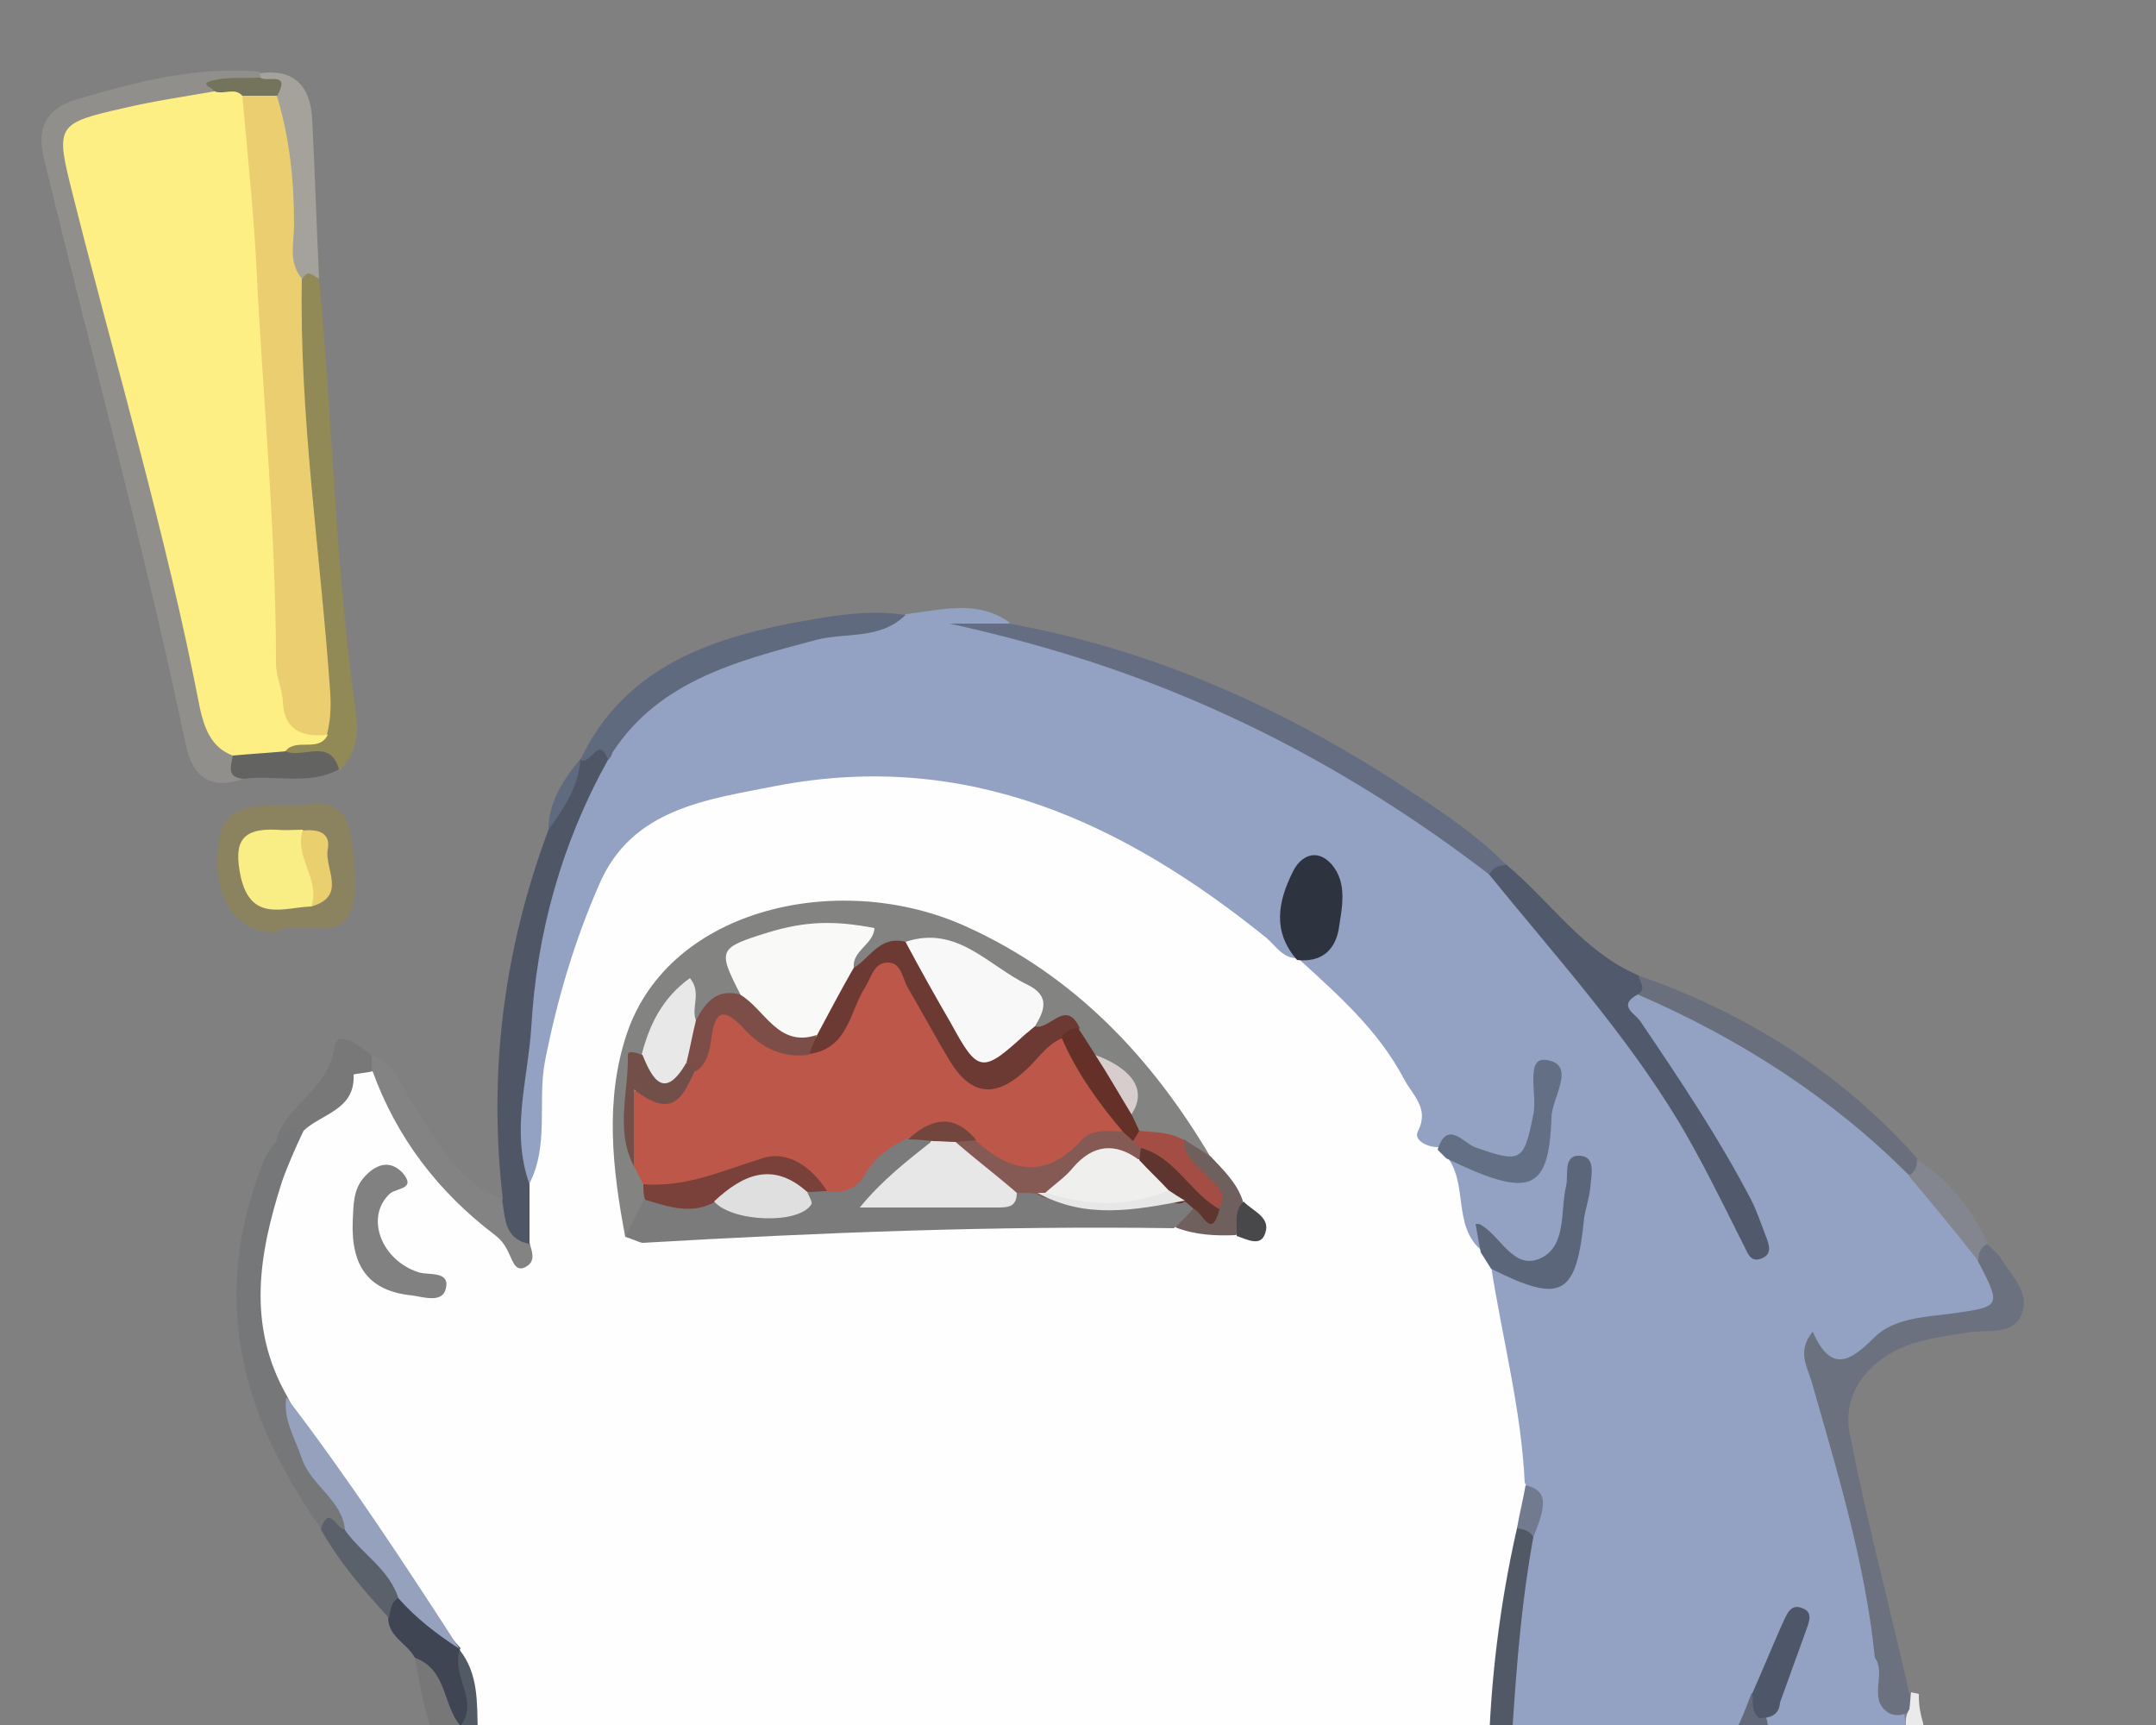 <?xml version="1.0" encoding="utf-8"?>
<!-- Generator: Adobe Illustrator 19.0.0, SVG Export Plug-In . SVG Version: 6.00 Build 0)  -->
<svg version="1.1" id="图层_1" xmlns="http://www.w3.org/2000/svg" xmlns:xlink="http://www.w3.org/1999/xlink" x="0px" y="0px"
	 viewBox="220 300 250 200" style="enable-background:new 0 0 612 792;" xml:space="preserve">
<rect x="220" y="300" width="250" height="200" fill="#808080" stroke="none"/>
<style type="text/css">
	.st0{fill:#C5C5C5;}
	.st1{fill:#AFB2B8;}
	.st2{fill:#E8E8E8;}
	.st3{fill:#93A1C2;}
	.st4{fill:#918F8C;}
	.st5{fill:#6B717E;}
	.st6{fill:#EAEAEA;}
	.st7{fill:#858585;}
	.st8{fill:#515A6C;}
	.st9{fill:#4F5767;}
	.st10{fill:#646D82;}
	.st11{fill:#918956;}
	.st12{fill:#767778;}
	.st13{fill:#8B8360;}
	.st14{fill:#606A7F;}
	.st15{fill:#696F7D;}
	.st16{fill:#626A7A;}
	.st17{fill:#777778;}
	.st18{fill:#838384;}
	.st19{fill:#A5A29B;}
	.st20{fill:#3F4552;}
	.st21{fill:#787878;}
	.st22{fill:#9E9E9E;}
	.st23{fill:#636462;}
	.st24{fill:#84868F;}
	.st25{fill:#5B616A;}
	.st26{fill:#515866;}
	.st27{fill:#FEFEFE;}
	.st28{fill:#5B667B;}
	.st29{fill:#2E343F;}
	.st30{fill:#636F85;}
	.st31{fill:#4E5769;}
	.st32{fill:#727A90;}
	.st33{fill:#FEEF84;}
	.st34{fill:#74735B;}
	.st35{fill:#73787D;}
	.st36{fill:#EACE70;}
	.st37{fill:#96A1BE;}
	.st38{fill:#F9ED86;}
	.st39{fill:#E9CF6E;}
	.st40{fill:#525A66;}
	.st41{fill:#838382;}
	.st42{fill:#7C7B7B;}
	.st43{fill:#818181;}
	.st44{fill:#70605D;}
	.st45{fill:#48474A;}
	.st46{fill:#BC574A;}
	.st47{fill:#F9F9F8;}
	.st48{fill:#F9F8F8;}
	.st49{fill:#6C3A33;}
	.st50{fill:#794139;}
	.st51{fill:#E9E8E8;}
	.st52{fill:#7D4E47;}
	.st53{fill:#725049;}
	.st54{fill:#653028;}
	.st55{fill:#A34D44;}
	.st56{fill:#D6CDCC;}
	.st57{fill:#E7E7E7;}
	.st58{fill:#865A54;}
	.st59{fill:#E0DFDF;}
	.st60{fill:#5F362F;}
	.st61{fill:#72453D;}
	.st62{fill:#EFEFEE;}
</style>
<g>
	<path class="st0" d="M399.9,513.2c-21,0-41.8,0-62.8,0c-0.3-0.7-0.1-1.2,0.5-1.6c2-1,4.3-0.8,6.4-0.8c16.9,0,33.8,0,50.8,0
		c1.6,0.1,3.1,0,4.6,0.8C400,512.1,400.2,512.6,399.9,513.2z"/>
	<path class="st1" d="M399.9,513.2c0-0.3,0-0.6,0-0.8c1.8-2.1,4.3-1.5,6.5-1.5c4.5,0,8.9-0.3,13.4,0c1.9,0.1,3.9-0.2,5.5,1.4
		c0,0.3-0.1,0.6,0,1C416.7,513.2,408.3,513.2,399.9,513.2z"/>
	<path class="st2" d="M337,512.4c0,0.3,0.1,0.6,0.1,0.9c-6.1,0-12.1,0-18.2,0c0-0.3,0-0.6,0-0.9c2.7-2.5,6.1-1.1,9.1-1.5
		C331,511.2,334.3,509.9,337,512.4z"/>
	<path class="st3" d="M450.5,446.2c-2.5-3.9-5.2-7.6-8.6-10.7c-9-9.4-19.5-16.7-32-20.9c-2.9,0.1-2.4,1.9-1.4,3.4
		c1.6,2.5,3.3,5,5,7.5c1.8,2.8,3.4,5.7,5.4,8.5c1.8,2.7,3.3,5.6,4.2,8.7c-7.2-16-18.5-29.2-29.9-42.4c-18-14-37.9-24.1-60.4-27.7
		c1.1-0.4,2.8,0.9,4.3-0.4c-3.7-2.7-7.9-1.5-12-1c-1.3,0.7-2.8,0.8-4.4,1c-12.4,1.6-24.2,4.2-31.5,15.7c-0.7,1-1.2,2-1.7,3
		c-6.1,13.1-7.6,27.1-8.3,41.3c-0.1,1.9-0.3,4.1,1.9,5.3c2.5-0.7,2.7-2.8,2.7-4.8c0.1-9.1,2.7-17.7,5.7-26.2
		c2-5.8,5.7-9.8,11.5-11.6c8.9-2.8,18-3.9,27.4-2.9c14.2,1.6,25.5,8.9,36.5,17.1c1.6,1.2,2.8,3,5.2,2.6c1.5-1.1,0.5-2.4,0.2-3.6
		c-0.4-1.7-0.3-3.3,0.3-4.9c0.4-0.9,0.8-1.9,2-1.9c1.3,0.1,1.4,1.2,1.6,2.2c0.7,3.4-1.1,5.6-3.5,7.6c-0.9,2.1,1,2.9,2.1,4
		c4.7,4.9,10.2,9.1,10.6,16.6c0.1,1.7,1.6,2.4,3.4,2c1.8-1,3.2,0.2,4.8,0.7c4.6,1.5,6.1,0.6,7.1-4c0.3-1.4,0.1-2.9,0.6-4.7
		c-0.4,1.7-0.2,3.1-0.4,4.4c-0.7,6-1.7,6.5-7.4,4.6c-1.3-0.5-2.7-1.6-4.2-0.1c0.7,3.8-0.2,8.2,3.9,10.9c0.8,0,1.1-1.1,2.1-0.6
		c6.3,3.2,7.5,2.7,9.1-4c0.3-1.1,0.2-2.3,1-3.5c-0.4,1.9-0.7,3.5-1,5.2c-0.9,5.3-1.7,5.8-7,4.6c-1.4-0.3-2.6-0.8-3.4,0.8
		c0.4,8,2.4,15.7,3.8,23.5c2.5,2.5,1.5,5.1,0.3,7.8c-1.8,8.6-2,17.4-2.8,26.1c-0.2,2.4,0.3,5.3,3.1,5.5c6,0.4,12,1.5,17.9-0.8
		c4.8-3.4,8.3-7.5,9.5-13.3c1.6-2.3,2.3-5.1,3.7-7.5c-0.4,2.8-2.5,5.1-1.9,8.1c-18.2,17.9,26.4,21.2,12.8-5.6
		c-1.1-11.5-4.8-22.4-7.7-33.6c1.7,0.3,3.3,1,4.8-0.4c3.1-3.2,7.3-3.9,11.4-4.5C452.4,452.4,453,451.1,450.5,446.2z"/>
	<path class="st4" d="M248.2,390.3c-3.6,1.3-5.8-0.1-6.6-3.7c-4.8-22.9-11-45.4-16.5-68.2c-1-4,0.6-6,4.2-7c6.8-2,13.6-3.7,20.8-3.1
		c0.3,0.5,0.2,0.9-0.2,1.3c-1,0.6-2.1,1-3.2,0.6c-1.7-0.6-2.3-0.2-2,1.5c-3.1,1.2-6.6,1.2-9.8,2.1c-6.1,1.7-6.5,2.2-5.1,8.4
		c2.2,9.4,4.9,18.7,7.4,28.1c2.5,9.5,4.7,19.1,6.9,28.7c0.6,2.8,1.6,5.4,3.2,7.8C247.5,387.9,247.5,389.2,248.2,390.3z"/>
	<path class="st5" d="M437.4,492.2c-1.1-10.9-4.3-21.4-7.3-31.9c-0.5-1.8-1.8-3.6,0.1-5.9c2.1,4.8,4.3,3.5,7.1,0.7
		c2.3-2.3,5.9-2.4,9-2.8c5.7-0.8,5.8-0.8,3.1-6c-0.7-1.2-0.7-2.1,1.1-2c0.5,0.5,1,0.9,1.4,1.4c1.2,2.1,3.6,4.1,2.5,6.7
		c-1,2.5-4,1.7-6.3,2.1c-3,0.5-6,0.8-8.7,2.3c-3.7,2.1-5.7,5.5-4.9,9.5c2,10.1,4.6,20,6.9,30c0.4,0.8,0.5,1.5-0.1,2.2
		c-0.7,0.4-1.5,0.5-2.3,0.1C436.5,497,438.8,494.1,437.4,492.2z"/>
	<path class="st6" d="M443,507.7c0-2.6,0.3-5.3,0-7.9c-0.3-1-0.5-2-0.5-3.1c0-0.1,0-0.2,0-0.3c-0.3-0.1-0.6-0.1-0.9-0.2
		c-0.1,0.7-0.1,1.3-0.2,2c-0.7,1-0.3,2.1-0.3,3.2c-0.7,2.3,1.4,5.5-2.2,6.9c-1.1,0.7-2.8,1-2.6,2.9c1.3-0.1,3,0.2,3.8-0.5
		c0.9-0.8,1.8-1.5,2.8-2C443,508.4,443,508.1,443,507.7z"/>
	<path class="st7" d="M337,512.4c-3-0.1-6.1-0.2-9-0.3c-6.8-1.1-13.7,0.4-20.4-0.8c-1.3,0-2.6-0.1-3.9-0.1c-2.8-1.3-6.2,0.4-9.5-1.3
		c3.6-3.4,7.8-1.5,11.4-2.2c2.2-0.1,4.4,0,6.6,0.4c8.4,1.3,16.8,0.3,25.2,0.6c3.5,0.1,7.1,0.1,10.6-0.1c12-0.1,24.1-0.1,36.1,0
		c3.3,0,5.9-0.8,7.2-4.1c1.3-1.1,2.3-0.4,2.2,0.9c-0.1,2.6,1.4,4.4,2.3,6.5c-17.6,0-35.2,0.1-52.9,0.1
		C341.1,512.2,339.1,512.3,337,512.4z"/>
	<path class="st8" d="M409.9,415.3c-2.4,1.3-0.3,2.2,0.3,3.1c4.6,6.8,9.1,13.5,12.9,20.8c0.6,1.2,1,2.4,1.5,3.7
		c0.4,1.1,1.1,2.4-0.3,3c-1.5,0.6-1.7-0.9-2.3-1.9c-2.3-4.6-4.6-9.3-7.2-13.7c-6.3-10.5-14.5-19.5-22.2-29c0-1.7,0.7-2,2-1.1
		c5.2,4.3,8.9,10.1,15.4,12.9C411.6,414.9,411.6,414.9,409.9,415.3z"/>
	<path class="st9" d="M290.5,388.1c-5.4,9.7-8.3,20.2-8.9,31.1c-0.4,6-2.4,12-0.2,18.1c1.9,2.2,1.7,4.6,0.3,7
		c-4.9,0.6-4.5-2.1-3.4-5.3c-1.7-14.7,0.1-28.9,5.3-42.8c1-2.9,2.6-5.4,3.7-8.2l0,0c1.1-0.5,1.5-2.3,3-1.8
		C291.2,386.5,291.2,387.4,290.5,388.1z"/>
	<path class="st10" d="M394.7,400.3c-0.9,0-1.6,0.3-2,1.1c-14.2-10.9-29.6-19.3-46.6-24.8c-5.3-1.7-10.5-3.1-16-4.3
		c2.3,0,4.6,0,6.9,0c17.2,3.1,32.7,10.2,47.1,19.8C387.8,394.5,391.5,397.1,394.7,400.3z"/>
	<path class="st11" d="M257,332.3c1.6,16.9,1.9,33.8,4.3,50.6c0.3,2.4-0.1,4.6-1.9,6.4c-2-0.9-4.5-0.3-6.3-1.9
		c-0.2-2.6,3.4-1.9,3.6-4.1c0.6-7.4-1.1-14.6-1.5-21.9c-0.5-9.5-2.4-18.8-1.1-28.4C254.7,331.7,255.2,329.9,257,332.3z"/>
	<path class="st12" d="M257.2,477.2c-8.7-12.3-12.6-25.4-7.5-40.2c0.6-1.7,1.1-3.5,2.5-4.8c1.1-0.9,1.9-4.1,3.6-0.5
		c0,2.4-1.2,4.4-2,6.6c-2.9,7.8-2.8,15.5,0.3,23.2c0.8,4,2.1,7.9,5.1,11c1,1.1,1.8,2.3,1.7,3.9C259.9,478.5,258.3,476.9,257.2,477.2
		z"/>
	<path class="st13" d="M252,408.1c-4.6,0.1-7.6-4-6.6-10.8c0.8-5.2,6.5-3.5,10-4c4.6-0.6,5.7,1.3,5.7,9.7
		C261.1,410.6,254.3,406.1,252,408.1z"/>
	<path class="st14" d="M290.5,388.1c-1-3-2.1,0.8-3.2,0c4.8-10.2,14.1-13.8,24.2-15.8c4.4-0.8,8.9-1.7,13.5-1c-2.9,2.9-7,2-10.4,2.9
		C305.2,376.7,295.8,379.1,290.5,388.1z"/>
	<path class="st15" d="M409.9,415.3c1.1-0.7,0.2-1.4,0.1-2.2c12.6,4.4,23.5,11.3,32.3,21.2c0.7,1.2,0.7,2-1,1.9
		C432.3,427.2,421.7,420.4,409.9,415.3z"/>
	<path class="st16" d="M439.4,509.3c-1,0.6-2,1.3-3.1,1.9c-3.6,0.4-7.4,0.7-11,1.1c-1.7-0.1-3.3-0.2-5.1-0.2
		c0.4-2.1,1.9-1.1,3.5-1.2c-3.3-0.4-7.2,1.5-8.8-2.7c4.4-2.9,6.5-7.2,8.2-11.9c1.1,0.8,1.4,2,1.8,3.2c0.2,1,0.2,1.9-0.1,2.9
		c-0.5,1.7-2,3-2.5,5.1c5.4,1.7,10.7-0.6,16.1,0.1C439.1,507.9,439.6,508.4,439.4,509.3z"/>
	<path class="st17" d="M286.3,510.3c-13.8,1-16-5.8-18.2-18.1c5,0.1,4.3,4.7,6,7.4c0.4,1.9,0.8,3.8,1.7,5.5c0.9,1.8,1.3-0.7,2.1-0.4
		c3.1,0.2,6.1,1.1,9.1,1.7c1.3,0.7,3.4,1.2,2.6,3.3C289.1,511.3,287.5,510.8,286.3,510.3z"/>
	<path class="st18" d="M278.2,439c0.4,2.1,0.2,4.6,3.1,5.2c0.9,1,1,2.1,0,3c-0.9,0.8-1.9,0.4-2.6-0.4c-6.7-6.6-14.2-12.6-16.5-22.4
		c0-0.8,0.3-1.5,0.9-2.1c2.8,0.9,3.4,3.7,4.9,5.9C270.7,432.4,273.1,437,278.2,439z"/>
	<path class="st19" d="M257,332.3c-0.6-0.2-1.3-1.2-1.9,0c-2.5-0.5-2.2-2.6-2.2-4.2c0.1-5.1-0.8-10.1-1.4-15.1
		c0.1-1.4-0.6-2.6-1.3-3.8c0-0.3,0-0.5-0.1-0.7c4.2-0.6,5.9,1.7,6.1,5.3C256.5,319.8,256.7,326,257,332.3z"/>
	<path class="st20" d="M273.4,500.1c-2.1-2.4-1.5-6.5-5.3-7.9c-0.9-1.7-3.1-2.4-3.1-4.7c-0.3-0.9-0.6-1.9,0.5-2.6
		c3.7,0.6,5.9,3.2,8.1,5.8c0.3,0.4,0.5,0.9,0.6,1.4C273.8,494.8,277.6,497.9,273.4,500.1z"/>
	<path class="st21" d="M263.1,422.4c0,0.7,0,1.3,0,2c-2.3,2.6-2.6,7.7-8.1,6.8c-1.5-1.1-1.9,1-3,1c1.2-4.1,6.1-5.9,6.8-10.8
		C259.1,419.3,261.8,421.2,263.1,422.4z"/>
	<path class="st22" d="M286.3,510.3c0.9-0.5,2.6,0.3,2.6-1.2c0-0.6-1.6-1.2-2.5-1.8c6.6-1,13.3-2.5,19.4,1.8c-3.3,0-6.8,0-11.3,0
		c3.6,1.9,6.8-0.1,9.2,2C297.9,511.1,292.1,511.6,286.3,510.3z"/>
	<path class="st23" d="M253.1,387.1c2,0.9,5.2-1.6,6.2,2.1c-3.5,1.9-7.4,0.6-11.1,1.1c-2-0.2-1.4-1.5-1.2-2.7
		C248.9,385.9,250.9,385.5,253.1,387.1z"/>
	<path class="st24" d="M441.3,436.3c0.8-0.4,1-1.1,1-1.9c3.7,2.4,6.4,5.8,8.2,9.8c-0.9,0.4-1.1,1.2-1.1,2
		C446.8,442.9,444.1,439.6,441.3,436.3z"/>
	<path class="st25" d="M266.3,485.2c-1,0.5-1,1.5-1.2,2.4c-2.9-3.2-5.8-6.5-7.9-10.3c1-3.1,1.9,0.3,2.9,0
		C263.4,478.9,266.4,480.9,266.3,485.2z"/>
	<path class="st22" d="M307.6,511.3c6.8,0.1,13.7-0.9,20.4,0.8c-3,0.1-6.1,0.2-9.1,0.3C315.1,511.7,311.2,512.9,307.6,511.3z"/>
	<path class="st14" d="M287.3,388c-0.2,3.2-1.9,5.7-3.7,8.2C283.6,393,285.3,390.4,287.3,388z"/>
	<path class="st26" d="M414.9,508.1c2.6,2.2,6,2.2,9.5,2.2c-1.3,1.5-3.3,0.3-4.3,1.7c-6.8,0.1-13.6,0.2-20.4,0.4
		c-1.3-0.1-2.6-0.2-3.9-0.3c-4.2-1.5-2.4-5.3-3.2-8c-1.6-1.8-1.3-4.1-1.2-6.2c0.3-6,1.6-11.8,2.2-17.8c0.1-1.2,0.7-2.2,1.7-3
		c1.2-0.5,2.3-0.8,2.5,1.1c-1.7,9.3-2.2,18.7-2.8,28.1c-0.1,1.5-0.1,3.6,1.8,3.5C402.9,509.6,409.2,511.9,414.9,508.1z"/>
	<path class="st27" d="M395.9,477.2c-2,8.8-3.1,17.8-3.3,26.8c0.4,5.9-3.2,6.1-7.9,6c-12-0.2-24.2,0-36.2,0
		c-10.2-0.9-20.5-0.1-30.7-0.4c-2-0.1-4,0.4-6-0.4c-2,0-3.9-0.1-6-0.1c-6.5-0.6-13-1.2-19.4-1.8c-3.1-0.3-6.3-0.5-9.1-2
		c-2.6-0.1-3-2.2-2.7-3.9c0.7-3.6-0.5-6.8-1.3-10.1l0.1-0.2c-7.9-8.9-14.7-18.6-20.1-29.2c-4.7-8.2-3.3-16.5-0.6-24.9
		c0.7-2,1.6-4,2.5-5.9c2.1-2,6-2.4,5.8-6.5c0-0.1,1.5-0.2,2.2-0.4c2.8,7.7,7.6,14,14.2,19c0.9,0.7,1.3,1.4,1.7,2.3s0.8,2.1,2,1.3
		c1-0.6,0.6-1.7,0.3-2.7c0-2.3,0-4.6,0-6.9c2.3-4.5,0.9-9.5,1.8-14.2c1.4-7.1,3.4-13.9,6.3-20.5c3.8-8.8,12.5-9.8,20.6-11.4
		c22.1-4.2,40.2,4.3,56.7,17.6c1.1,0.9,1.9,2.4,3.6,2.4h0.1c4.6,4.2,9.3,8.3,12.3,14c1,1.9,3,3.4,1.6,6.1c-0.5,1,1.1,1.8,2.3,1.8
		c0.6,0.1,0.9,0.4,1,1c2.6,3.2,0.7,8,4,10.9c0.9,0.3,1.4,0.9,1.2,1.9c1.3,8.4,3.5,16.6,3.9,25.1
		C398.2,474.2,397.1,475.7,395.9,477.2z"/>
	<path class="st28" d="M392.9,447.1c-0.4-0.6-0.8-1.3-1.2-1.9c-0.2-1.1-0.4-2.1-0.6-3.3c0.4,0,0.5,0,0.6,0.1
		c2.3,1.3,3.8,5.3,6.9,3.9c3.1-1.4,2.3-5.5,3-8.4c0.3-1.3-0.4-3.6,1.6-3.5c1.9,0.1,1.3,2.3,1.2,3.7c-0.1,1.1-0.5,2.3-0.7,3.4
		C402.8,450.3,401.1,451.2,392.9,447.1z"/>
	<path class="st29" d="M370.4,411.3c-2.9-3.3-2.2-6.8-0.5-10.2c0.9-1.9,2.8-2.8,4.5-0.9c1.9,2.2,1.2,5.1,0.8,7.7
		C374.7,410.3,373.1,411.6,370.4,411.3C370.5,411.4,370.4,411.3,370.4,411.3z"/>
	<path class="st30" d="M387.7,434.3c-0.3-0.3-0.7-0.7-1-1c1.1-3.5,3-0.8,4.3-0.3c5.4,1.9,5.7,1.7,6.8-3.8c0.5-2.2-1-6.7,1.5-6.3
		c3.6,0.5,0.6,4.4,0.6,6.7C399.6,438.2,397.4,439,387.7,434.3z"/>
	<path class="st31" d="M424,499.2c-1-0.8-0.7-1.9-0.8-2.9c1.2-2.7,2.3-5.4,3.5-8.1c0.5-1,0.9-2.4,2.4-1.7c1.2,0.5,0.6,1.7,0.3,2.6
		c-1,2.8-2,5.5-3,8.3C426.3,498.9,425.2,499.2,424,499.2z"/>
	<path class="st32" d="M395.9,477.2c0.3-1.7,0.7-3.3,1-5c2.4,0.6,2.6,1.9,0.9,6C397.4,477.5,396.7,477.3,395.9,477.2z"/>
	<path class="st33" d="M253.1,387.1c-2,0.2-4,0.3-6.1,0.5c-2.5-0.9-3.3-3.2-3.8-5.4c-3.9-20.2-9.8-39.9-14.8-59.8
		c-2-7.9-1.9-8.1,6.1-9.9c3.4-0.8,6.9-1.3,10.3-1.9c1.8-1.1,3.3-1.2,4.3,1.1c1.8,13.3,2.9,26.7,3.4,40.1c0.3,8.3,1.4,16.5,1.2,24.8
		c-0.1,3.6,1.5,6.4,4.3,8.6C257,387.3,254.3,385.5,253.1,387.1z"/>
	<path class="st34" d="M248.1,311.1c-0.9-1-2.1-0.1-3.2-0.5c-0.1-0.4-2.1-0.9-0.1-1.3c1.7-0.4,3.5-0.2,5.4-0.3c0.7,0.6,3.5-0.8,2,2
		C250.8,312.3,249.4,312.3,248.1,311.1z"/>
	<path class="st35" d="M439.4,503.2c1.5,0.3,0-4.3,2.9-1.8c-1.4,2.5,2.8,7-2.9,7.9c-0.4-0.4-0.7-0.7-1.1-1.1
		C439.5,506.7,439.3,504.9,439.4,503.2z"/>
	<path class="st22" d="M311.8,509.3c12.3,0.1,24.5-0.5,36.7,0.8c-11.3,0-22.6,0.1-33.9,0.1C313.6,510.2,312.5,510.1,311.8,509.3z"/>
	<path class="st36" d="M248.1,311.1c1.3,0,2.7,0,4,0c1.5,4.9,2,9.9,2,15c0,2.1-0.7,4.3,0.9,6.2c-0.3,16.1,2.2,32.1,3.3,48.1
		c0.1,1.7,0,3.3-0.4,4.8c-2.9,0.3-5-0.6-5.1-3.9c-0.1-1.5-0.8-2.9-0.8-4.4c0-14.3-1.3-28.4-2.1-42.7
		C249.6,326.6,248.8,318.8,248.1,311.1z"/>
	<path class="st37" d="M253.2,462c7.2,9.4,13.7,19.3,20.1,29.2c-2.6-1.7-5.1-3.6-7.1-5.9c-1.1-3.4-4.3-5.2-6.2-7.9
		c-0.3-3.5-3.9-5.1-5-8.3C254.2,466.7,252.8,464.6,253.2,462z"/>
	<path class="st38" d="M256.1,405.1c-3.2,0.1-7,1.9-8.2-3.5c-0.8-3.9,0-5.6,4.2-5.4c1,0.1,2,0,3,0
		C256.4,399.1,258.6,401.8,256.1,405.1z"/>
	<path class="st39" d="M256.1,405.1c1.1-3.1-2-5.7-1-8.8c1.7-0.2,3.3,0.2,2.9,2.2C257.6,400.7,260.3,403.9,256.1,405.1z"/>
	<path class="st40" d="M273.3,491.3c2.2,2.8,2,6.1,2.1,9.3c0,1.9,0.3,3.5,1.9,4.7c0.1,0.8,0.5,1.9,0.2,2.3c-0.7,0.8-1.5-0.1-2-0.7
		c-1.5-2-2.2-4.3-2.1-6.8C275.6,497.2,272.3,494.3,273.3,491.3z"/>
	<path class="st41" d="M292.5,443.4c-1.5-7.9-2.4-15.9,0.2-23.6c5-14.7,25-19,39.5-12.3c12.5,5.7,21.4,15.2,28.2,26.7
		c-1.5,0.8-2.5-0.5-3.7-0.9c-1.4-0.7-3-0.8-4.6-1.6c-0.8-0.5-1.3-1.3-1.4-2.2c1.2-3.7-1.5-5.1-3.9-6.7c-1.2-0.5-1.8-1.7-2.6-2.7
		c-1.2-1.6-3.3,0.4-4.6-1.2c-1.6-5.1-8.6-9.2-14.7-8.8c-2.3,0-3.6,3.2-6.4,2c-0.8-1.4,0.3-2.4,0.8-3.5c-10.8-0.4-13,0.7-13.4,6.7
		c-1.7,1-3.2,2.4-5.2,3.2c-1-1.1-1.9-3.5-3.4-0.2c-0.7,1.5-1.4,3-2.5,4.2c-2.1,4-1.1,8.1-0.6,12.2c0.3,0.9,0.7,1.7,0.9,2.6
		c0.2,0.7,0.2,1.4,0.1,2.2C294.9,441.1,294.4,442.7,292.5,443.4z"/>
	<path class="st42" d="M292.5,443.4c0.7-1.4,1.4-2.8,2.1-4.2c2.5-1.2,5.3,0,7.9-0.4c3.8,1.4,7.8,2.7,11.2-0.9
		c0.6-0.4,1.3-0.6,1.9-0.8c4.2-0.4,5.3-5.6,9.6-5.8c1.1-0.1,2,0.1,2.8,0.9c-1.3,3.7-4.2,5.7-7.2,7.2c5.3-1.5,11.4,0.9,17.1-1.7
		c0.8-0.2,1.6-0.2,2.3,0.1c5.4,2.2,10.9,0.8,16.4,0.9c0.8,0,1.5,0.3,1.9,1.2c0.3,1.9-1.5,1.8-2.4,2.5c-20.6-0.3-41,0.5-61.6,1.7
		C294,444,293.2,443.6,292.5,443.4z"/>
	<path class="st43" d="M260.9,441.6c0.1-1.8,0-3.7,1.4-5.2c1.3-1.4,2.9-2,4.4-0.4c1.6,1.9-0.7,1.7-1.5,2.4c-2.9,2.7-1,7.7,3.3,9.1
		c1.2,0.4,3.7-0.2,3.2,1.9c-0.4,1.7-2.5,1-3.9,0.8C262.8,449.7,260.7,446.9,260.9,441.6z"/>
	<path class="st44" d="M356.3,442.3c0.7-0.7,1.4-1.4,2.1-2.2c0.6-0.3,1.5-0.1,1.8-0.9c-0.1-2.7-4.8-3.6-2.9-7.1c1,0.7,2.1,1.3,3.1,2
		c1.4,1.5,3,3,3.7,5.1c-0.1,1.3,0.6,2.9-0.8,4C361,443.3,358.6,443.2,356.3,442.3z"/>
	<path class="st45" d="M363.4,443.3c0.1-1.4-0.4-2.8,0.8-4c1,1.1,3.2,1.8,2.5,3.7C366.2,444.6,364.6,443.7,363.4,443.3z"/>
	<path class="st46" d="M325.2,432c-1.9,0.9-3.6,2-4.8,4c-0.9,1.7-2.5,2.5-4.6,2.1c-4.4-2.6-8.6-3.8-13.2-0.1c-2.5,2.1-5.3-0.5-8-0.7
		c-0.4-0.7-0.7-1.4-1.1-2.1c-0.9-1.7-0.3-3.6-0.4-5.4c-0.2-2.3-0.3-4.4,3.3-3.6c1.9,0.5,2.1-1.7,3.1-2.7c1.7-2,1.3-5.7,3.9-6.6
		s4.2,2.3,6.5,3.3c1.1,0.5,2.2,0.6,3.4,0.6c2.9-0.2,3.5-2.7,4.8-4.7c1.3-2.1,2-5.2,4.9-5.2c2.7-0.1,3.1,3.1,4.3,5
		c1.3,2.2,2.5,4.3,3.8,6.4c1.8,2.9,4,3.2,6.7,0.9c1.6-1.4,2.8-3.4,5.4-3.4c3.2,3.3,6,7,7.3,11.5c-2.6,1.5-5.5,2.3-7.9,4.2
		c-4.2,3.2-6.7-0.7-9.6-2.5C330.6,431.1,327.9,430.9,325.2,432z"/>
	<path class="st47" d="M305.8,415.2c-2.6-5.1-2.5-5.3,3.3-7.1c4.3-1.3,7.6-1.4,12.3-0.5c-0.1,1.9-2.6,2.6-2.4,4.6
		c0.5,3.7-1.9,6-3.9,8.5C309.9,422,307.6,419,305.8,415.2z"/>
	<path class="st48" d="M325,409.2c6-2,9.6,2.8,14.2,5c2.6,1.3,1.9,3,0.8,4.8c-0.4,2.9-2.3,4.5-5,4.9c-2.8,0.4-4.2-1.7-5.3-3.9
		C328,416.5,325.2,413.4,325,409.2z"/>
	<path class="st49" d="M325,409.2c1.7,3.2,3.5,6.4,5.3,9.5c3.1,5.7,3.6,5.8,8.6,1.2c0.4-0.3,0.7-0.6,1.1-0.9
		c1.7,0.5,3.6-3.3,5.2,0.2c-0.5,0.7-1.1,1-1.9,1.1c-2,0.8-3,2.6-4.5,3.9c-3.4,3.1-6.2,2.8-8.6-1.1c-1.7-2.8-3.3-5.8-5-8.7
		c-0.6-1.1-0.7-2.9-2.4-2.8c-1.5,0.1-1.8,1.8-2.5,2.9c-1.8,2.8-1.9,7-6.4,7.7c-0.7-1.1,0.6-1.5,0.9-2.3c1.4-2.6,2.7-5.1,4.2-7.7
		C320.8,411.2,322,408.4,325,409.2z"/>
	<path class="st50" d="M294.6,437.3c5,0.4,9.2-1.6,13.8-3c3-1,5.8,1.1,7.5,3.8c-0.7,0-1.4,0.1-2.1,0.1c-3.7-1.2-7.3,0.1-10.8,1.1
		c-2.8,1.6-5.5,0.6-8.2-0.2C294.6,438.6,294.6,437.9,294.6,437.3z"/>
	<path class="st51" d="M294.4,422.3c0.9-3.5,2.4-6.6,5.6-8.9c1.4,1.7,0.1,3.4,0.7,4.9c1.3,1.9-0.1,3.4-0.5,5.1
		c-1.3,1-1.3,3.9-3.9,2.8C294.5,425.5,293.4,424.3,294.4,422.3z"/>
	<path class="st52" d="M299.6,423.2c0.4-1.6,0.7-3.3,1.1-4.9c1.1-2.1,2.4-3.7,5.1-3c2.9,1.7,4.4,6.2,8.9,4.7
		c-0.3,0.8-0.6,1.5-0.9,2.3c-3,0.4-5.5-0.8-7.5-3c-1.9-2-3.3-2.8-3.8,1c-0.2,1.3-0.4,3-1.8,3.9C300.1,423.9,299.8,423.6,299.6,423.2
		z"/>
	<path class="st53" d="M299.6,423.2c0.3,0.3,0.7,0.6,1,0.9c-1.3,2.6-2.3,6-7.1,2.2c0,3.5,0,6.2,0,8.9c-2.2-4.2-0.6-8.6-0.7-12.9
		c0-0.6,1.1-0.2,1.7,0C295.7,425.3,297.1,427.5,299.6,423.2z"/>
	<path class="st54" d="M343.1,420.3c0.4-0.8,1.1-1,1.9-1.1c0.7,1,1.3,2,2,3.1c2.8,1.4,3.4,4.2,4.2,6.9c0.3,0.6,0.6,1.2,0.9,1.9
		c0,0.7-0.4,1.2-1.1,1.4c-0.7-0.1-1.2-0.4-0.8-1.3C347.4,427.9,344.8,424.3,343.1,420.3z"/>
	<path class="st55" d="M351.4,432.3c0.2-0.4,0.5-0.8,0.7-1.2c1.7,0.2,3.5,0.1,5.2,1.1c0,2,1.6,3,2.8,4.3c1,1,2.4,1.9,1.2,3.6
		c-3.9-0.7-5.9-4.2-8.9-6.1C351.9,433.6,351.5,433,351.4,432.3z"/>
	<path class="st56" d="M351.2,429.2c-1.4-2.3-2.7-4.6-4.2-6.9C351.5,424,353,426.5,351.2,429.2z"/>
	<path class="st57" d="M337.9,438.3c0,1.7-1.1,1.7-2.3,1.7c-5.2,0-10.3,0-15.9,0c2.6-3.2,5.6-5.5,8.5-7.8c0.7-0.9,1.7-0.9,2.7-0.7
		C333,434,337,434.5,337.9,438.3z"/>
	<path class="st58" d="M337.9,438.3c-2.3-2-4.8-3.9-7.1-5.9c0.7-0.9,1.5-0.7,2.3-0.2c4,3.7,8.1,4.6,12.3,0c1.1-1.3,3.1-1.1,4.8-1
		c0.4,0.4,0.8,0.7,1.2,1.1c0.3,0.3,0.6,0.5,0.8,0.8c0.3,0.2,0.4,0.5,0.4,0.8s-0.1,0.5-0.1,0.5c-4.4-0.1-7.6,2.4-11,4.5
		c-0.5,0-0.9-0.2-1.3-0.5C339.4,438.3,338.7,438.3,337.9,438.3z"/>
	<path class="st59" d="M302.8,439.3c3.3-3.1,6.8-4.7,10.8-1.1c0.2,0.5,0.6,1.1,0.5,1.4C312.7,442,304.9,441.7,302.8,439.3z"/>
	<path class="st60" d="M352.1,434.5c0.1-0.5,0.1-1,0.2-1.4c4,1.1,5.7,5.2,9.1,7.1c-0.9,3.6-1.9,0.5-2.9,0c-0.4-0.3-0.7-0.6-1.1-0.9
		c-0.9,0.6-1.6-0.1-2.4-0.5C353.8,437.5,352,436.5,352.1,434.5z"/>
	<path class="st57" d="M355.5,438c0.6,0.4,1.2,0.8,1.9,1.2c-5.8,1.1-11.5,2.2-17.1-0.9c0.3,0,0.6,0,1,0
		C346,437.8,350.7,437.6,355.5,438z"/>
	<path class="st61" d="M333.2,432.2c-0.8,0.1-1.6,0.1-2.3,0.2c-0.9,0-1.8-0.1-2.7-0.1c-1-0.1-1.9-0.2-2.9-0.2
		C327.9,429.7,330.6,429,333.2,432.2z"/>
	<path class="st62" d="M355.5,438c-4.8,2.1-9.5,1.7-14.3,0.3c1.1-1,2.3-1.8,3.2-2.9c2.3-2.7,4.9-3,7.7-0.9
		C353.2,435.7,354.4,436.8,355.5,438z"/>
</g>
</svg>
